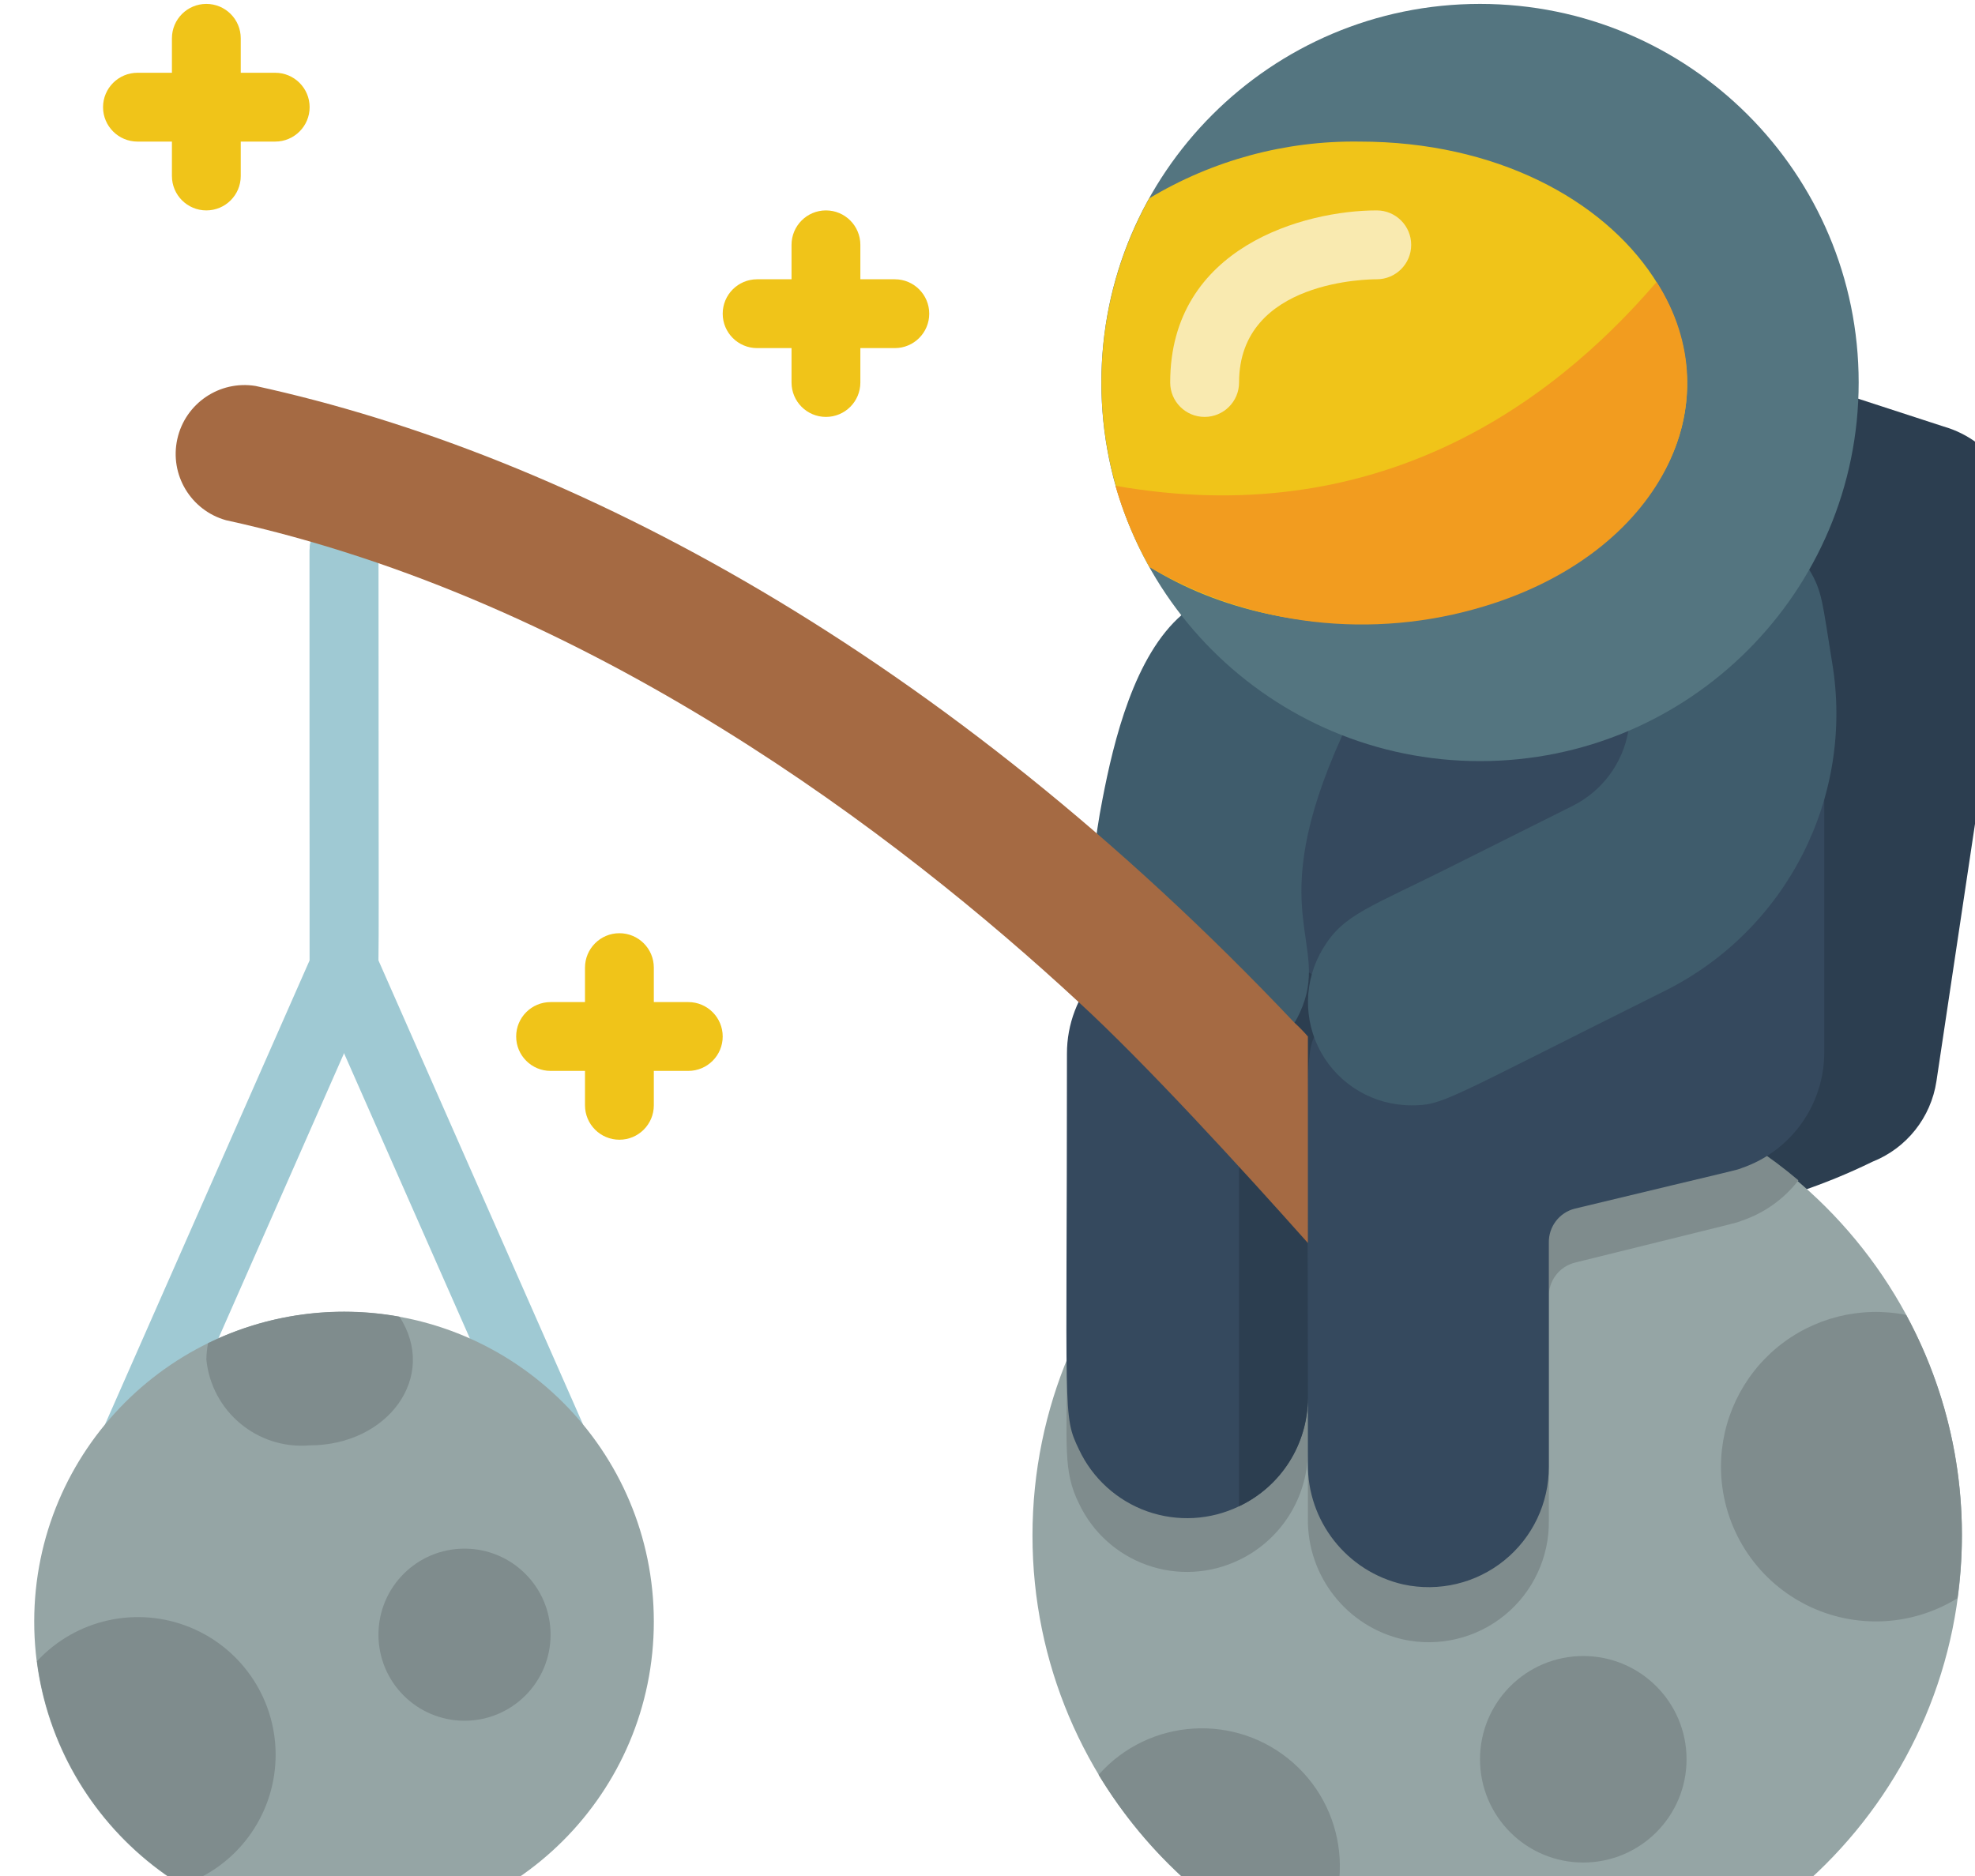 <svg width="60" height="57" viewBox="0 0 40 38" fill="none" xmlns="http://www.w3.org/2000/svg">
<path d="M11.151 29.793C11.386 29.794 11.606 29.676 11.736 29.479C11.865 29.282 11.886 29.033 11.792 28.817L7.665 19.454V11.15C7.665 10.765 7.353 10.453 6.968 10.453C6.583 10.453 6.27 10.765 6.27 11.15C6.27 20.339 6.27 19.684 6.326 19.879L10.509 29.361C10.616 29.621 10.869 29.792 11.151 29.793Z" fill="#9FC9D3"/>
<path d="M2.784 29.793C3.063 29.794 3.315 29.63 3.426 29.375L7.609 19.879C7.693 19.691 7.665 20.416 7.665 11.15C7.665 10.765 7.353 10.453 6.968 10.453C6.582 10.453 6.27 10.765 6.27 11.15V19.454L2.143 28.817C2.049 29.033 2.07 29.282 2.199 29.479C2.329 29.676 2.549 29.794 2.784 29.793Z" fill="#9FC9D3"/>
<path d="M37.923 23.532C38.614 23.258 39.108 22.637 39.219 21.901L40.858 10.962C41.014 9.923 40.376 8.93 39.366 8.64L34.486 7.051L34.855 24.557C35.918 24.352 36.95 24.008 37.923 23.532Z" fill="#2C3E50"/>
<path d="M30.323 40.516C25.125 40.516 20.911 36.302 20.911 31.104C20.911 25.906 25.125 21.692 30.323 21.692C35.521 21.692 39.735 25.906 39.735 31.104C39.735 36.302 35.521 40.516 30.323 40.516Z" fill="#95A5A5"/>
<path d="M21.609 27.548C21.609 29.284 21.525 29.8 21.853 30.456C22.128 31.039 22.626 31.488 23.235 31.703C23.844 31.918 24.514 31.88 25.095 31.599C25.941 31.194 26.482 30.341 26.489 29.403V30.755C26.473 31.927 27.278 32.95 28.42 33.209C29.145 33.367 29.902 33.185 30.477 32.715C31.051 32.245 31.38 31.539 31.369 30.797V26.272C31.36 25.944 31.58 25.654 31.899 25.575C35.476 24.69 35.134 24.78 35.28 24.725C35.733 24.571 36.131 24.287 36.424 23.909C34.12 21.957 31.02 21.227 28.087 21.948C25.155 22.668 22.746 24.751 21.609 27.548Z" fill="#7F8C8D"/>
<path d="M32.066 37.727C30.911 37.727 29.975 36.791 29.975 35.636C29.975 34.481 30.911 33.544 32.066 33.544C33.221 33.544 34.158 34.481 34.158 35.636C34.158 36.791 33.221 37.727 32.066 37.727Z" fill="#7F8C8D"/>
<path d="M21.609 21.343C21.609 28.754 21.518 28.664 21.853 29.361C22.127 29.946 22.625 30.397 23.233 30.613C23.843 30.829 24.513 30.792 25.095 30.511C25.941 30.106 26.482 29.254 26.489 28.315V29.64C26.473 30.811 27.278 31.834 28.42 32.094C29.14 32.25 29.893 32.072 30.466 31.608C31.039 31.145 31.371 30.447 31.369 29.709V25.178C31.36 24.85 31.58 24.559 31.899 24.481C35.434 23.63 35.134 23.714 35.281 23.658C36.272 23.315 36.939 22.385 36.947 21.336V13.716L25.945 12.935L22.229 19.719C21.829 20.165 21.608 20.744 21.609 21.343Z" fill="#35495E"/>
<path d="M25.094 21.692V30.511C25.945 30.111 26.489 29.256 26.489 28.315C26.489 20.974 26.398 21.343 26.747 20.779C26.925 20.567 26.96 20.269 26.837 20.021C26.715 19.773 26.456 19.621 26.18 19.634C25.903 19.647 25.66 19.823 25.561 20.081C25.262 20.566 25.1 21.123 25.094 21.692Z" fill="#2C3E50"/>
<path d="M27.186 14.894C25.527 18.555 26.991 19.077 26.322 20.521C25.45 22.431 21.079 22.612 22.327 16.198C22.557 14.999 22.975 13.277 23.944 12.447L27.186 14.894Z" fill="#3F5C6C"/>
<path d="M26.489 25.178C25.143 23.665 23.191 21.532 21.846 20.298C18.185 16.909 11.973 12.155 4.576 10.537C3.864 10.337 3.431 9.616 3.591 8.894C3.75 8.172 4.446 7.699 5.176 7.818C11.569 9.212 19.119 13.214 26.21 20.709C26.308 20.799 26.402 20.894 26.489 20.995V25.178Z" fill="#A56A43"/>
<path d="M6.967 39.122C3.502 39.122 0.693 36.312 0.693 32.847C0.693 29.381 3.502 26.572 6.967 26.572C10.433 26.572 13.242 29.381 13.242 32.847C13.242 36.312 10.433 39.122 6.967 39.122Z" fill="#95A5A5"/>
<path d="M9.408 34.855C8.445 34.855 7.665 34.075 7.665 33.112C7.665 32.149 8.445 31.369 9.408 31.369C10.37 31.369 11.151 32.149 11.151 33.112C11.151 34.075 10.37 34.855 9.408 34.855Z" fill="#7F8C8D"/>
<path d="M16.728 8.445C17.113 8.445 17.425 8.133 17.425 7.748V4.96C17.425 4.574 17.113 4.262 16.728 4.262C16.343 4.262 16.031 4.574 16.031 4.96V7.748C16.031 8.133 16.343 8.445 16.728 8.445Z" fill="#F0C419"/>
<path d="M15.334 7.051H18.123C18.508 7.051 18.82 6.739 18.82 6.354C18.82 5.969 18.508 5.657 18.123 5.657H15.334C14.949 5.657 14.637 5.969 14.637 6.354C14.637 6.739 14.949 7.051 15.334 7.051Z" fill="#F0C419"/>
<path d="M12.545 23.086C12.93 23.086 13.242 22.774 13.242 22.389V19.6C13.242 19.215 12.93 18.903 12.545 18.903C12.16 18.903 11.848 19.215 11.848 19.6V22.389C11.848 22.774 12.16 23.086 12.545 23.086Z" fill="#F0C419"/>
<path d="M11.151 21.692H13.94C14.325 21.692 14.637 21.38 14.637 20.995C14.637 20.61 14.325 20.298 13.94 20.298H11.151C10.766 20.298 10.454 20.61 10.454 20.995C10.454 21.38 10.766 21.692 11.151 21.692Z" fill="#F0C419"/>
<path d="M4.179 4.262C4.564 4.262 4.876 3.95 4.876 3.565V0.776C4.876 0.391 4.564 0.079 4.179 0.079C3.794 0.079 3.482 0.391 3.482 0.776V3.565C3.482 3.95 3.794 4.262 4.179 4.262Z" fill="#F0C419"/>
<path d="M2.785 2.868H5.573C5.958 2.868 6.271 2.556 6.271 2.171C6.271 1.786 5.958 1.474 5.573 1.474H2.785C2.4 1.474 2.087 1.786 2.087 2.171C2.087 2.556 2.4 2.868 2.785 2.868Z" fill="#F0C419"/>
<path d="M22.25 35.95C23.238 37.58 24.696 38.873 26.433 39.658C27.457 38.503 27.351 36.737 26.196 35.712C25.041 34.688 23.274 34.794 22.25 35.95Z" fill="#7F8C8D"/>
<path d="M34.855 29.709C34.856 30.847 35.473 31.895 36.468 32.448C37.462 33.001 38.678 32.972 39.645 32.373C39.921 30.398 39.557 28.387 38.606 26.635C37.685 26.451 36.73 26.69 36.003 27.285C35.277 27.881 34.856 28.77 34.855 29.709Z" fill="#7F8C8D"/>
<path d="M36.64 11.534C36.912 11.987 36.905 12.189 37.107 13.423C37.56 16.14 36.189 18.835 33.726 20.067C29.194 22.326 29.229 22.389 28.58 22.389C27.825 22.389 27.128 21.98 26.758 21.322C26.388 20.663 26.403 19.855 26.796 19.21C27.214 18.513 27.737 18.387 29.466 17.516L31.85 16.324C32.447 16.026 32.867 15.461 32.98 14.804L36.64 11.534Z" fill="#3F5C6C"/>
<path d="M37.644 7.748C37.644 11.984 34.21 15.417 29.975 15.417C25.739 15.417 22.306 11.984 22.306 7.748C22.306 3.513 25.739 0.079 29.975 0.079C34.21 0.079 37.644 3.513 37.644 7.748Z" fill="#547580"/>
<path d="M23.275 11.478C26.147 13.277 30.477 12.921 32.764 10.746C36.138 7.56 33.056 2.868 27.535 2.868C26.035 2.846 24.56 3.245 23.275 4.018C21.984 6.337 21.984 9.159 23.275 11.478Z" fill="#F0C419"/>
<path d="M24.397 8.445C24.782 8.445 25.095 8.133 25.095 7.748C25.095 5.657 27.772 5.657 27.883 5.657C28.268 5.657 28.581 5.345 28.581 4.96C28.581 4.574 28.268 4.262 27.883 4.262C26.433 4.262 23.7 4.994 23.7 7.748C23.7 8.133 24.012 8.445 24.397 8.445Z" fill="#F9EAB0"/>
<path d="M22.591 9.84C22.757 10.416 22.991 10.971 23.289 11.492C25.34 12.685 27.795 12.971 30.065 12.28C33.614 11.206 35.127 8.166 33.551 5.712C31.334 8.299 27.779 10.753 22.591 9.84Z" fill="#F29C1F"/>
<path d="M0.749 33.649C0.992 35.527 2.071 37.195 3.684 38.187C4.787 37.816 5.543 36.799 5.581 35.635C5.619 34.472 4.931 33.408 3.854 32.965C2.778 32.523 1.54 32.795 0.749 33.649Z" fill="#7F8C8D"/>
<path d="M4.179 27.534C4.282 28.59 5.214 29.366 6.27 29.277C7.86 29.277 8.878 27.883 8.09 26.67C6.774 26.431 5.415 26.619 4.214 27.207C4.193 27.315 4.182 27.424 4.179 27.534Z" fill="#7F8C8D"/>
</svg>
